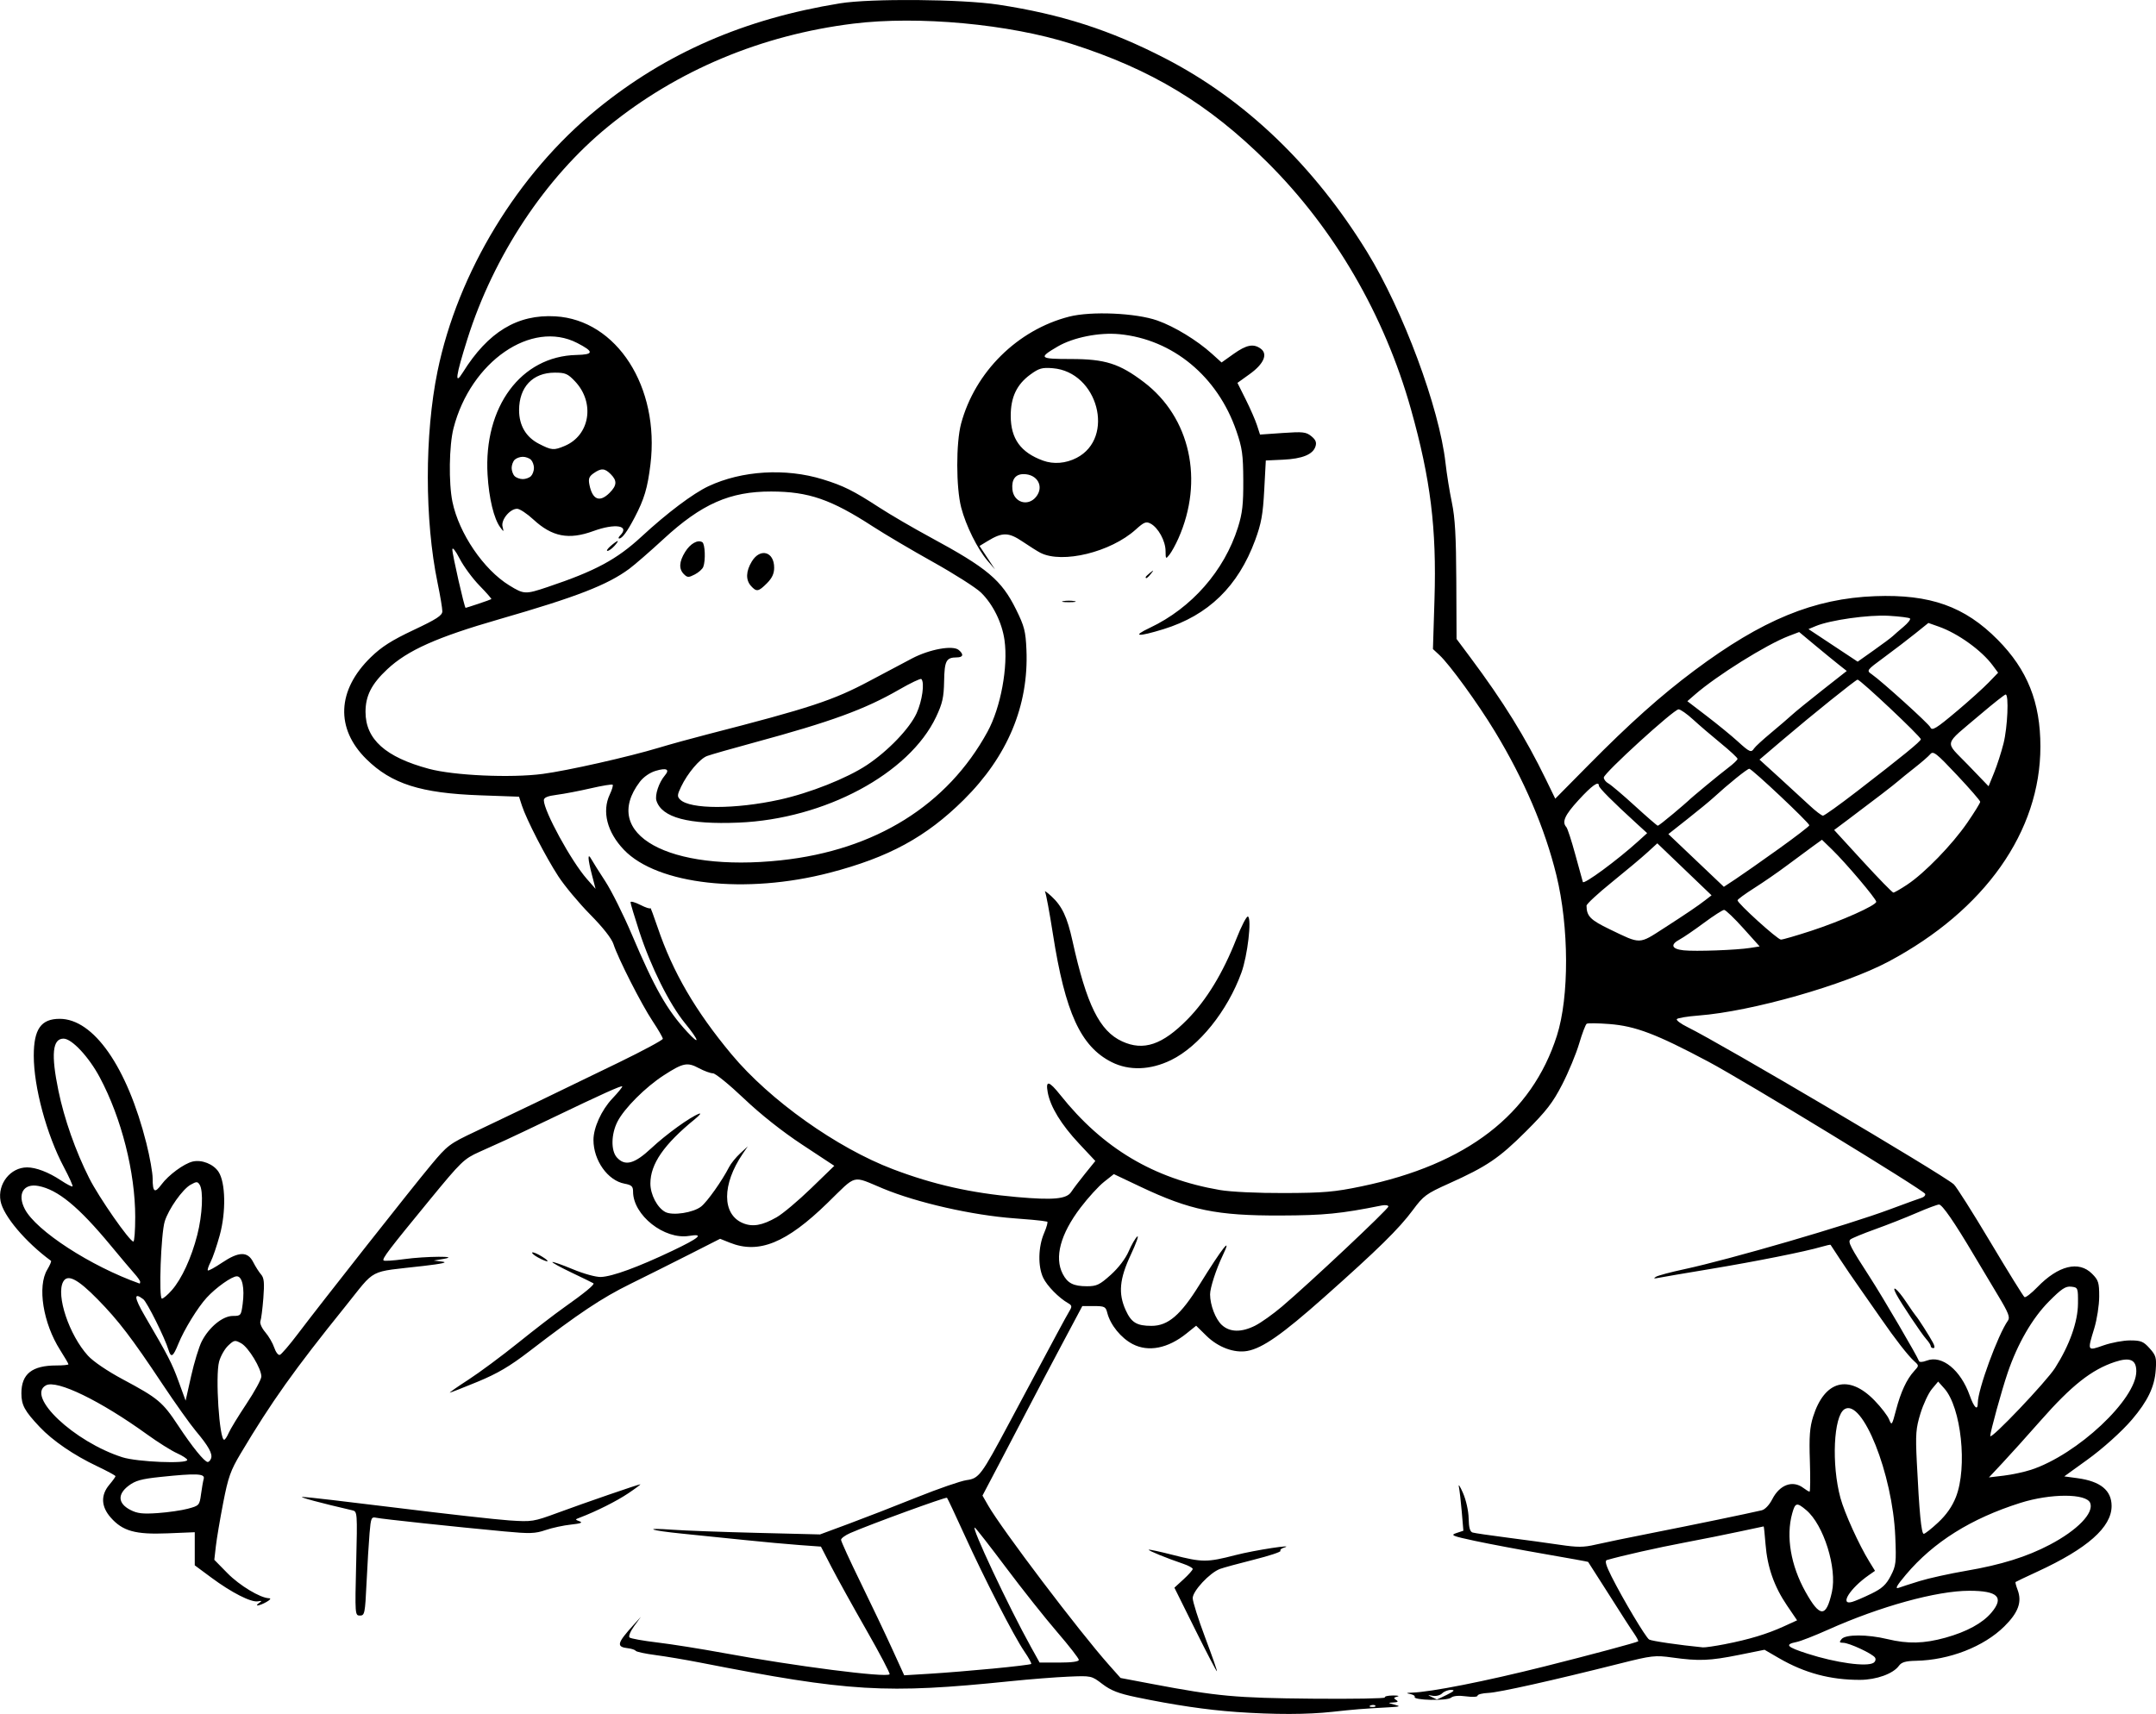 <?xml version="1.0" encoding="UTF-8" standalone="no"?>
<!-- Created with Inkscape (http://www.inkscape.org/) -->

<svg
   width="230.335mm"
   height="183.154mm"
   viewBox="0 0 230.335 183.154"
   version="1.1"
   id="svg1"
   xml:space="preserve"
   xmlns="http://www.w3.org/2000/svg"
   xmlns:svg="http://www.w3.org/2000/svg"><defs
     id="defs1" /><g
     id="layer1"
     transform="translate(-159.79,381.747)"><path
       style="fill:#000000"
       d="m 291.847,-198.804 c -3.096,-0.215 -6.655,-0.741 -10.655,-1.575 -1.907,-0.398 -2.714,-0.711 -3.626,-1.407 -1.17,-0.893 -1.178,-0.895 -3.632,-0.791 -1.353,0.057 -4.127,0.275 -6.164,0.484 -13.383,1.372 -17.219,1.142 -33.205,-1.99 -1.528,-0.299 -3.664,-0.659 -4.747,-0.8 -1.083,-0.141 -2.035,-0.345 -2.117,-0.455 -0.081,-0.109 -0.443,-0.232 -0.804,-0.272 -1.302,-0.146 -1.21,-0.525 0.614,-2.537 l 0.751,-0.829 -0.726,1.004 c -0.412,0.569 -0.622,1.094 -0.487,1.212 0.132,0.114 1.467,0.354 2.967,0.532 1.5,0.178 4.655,0.68 7.011,1.113 7.7,1.418 17.423,2.666 17.804,2.285 0.076,-0.076 -1.041,-2.205 -2.484,-4.731 -1.443,-2.525 -3.125,-5.564 -3.739,-6.752 l -1.115,-2.161 -2.297,-0.167 c -1.263,-0.092 -3.905,-0.334 -5.869,-0.538 -1.965,-0.204 -4.941,-0.508 -6.615,-0.675 -3.563,-0.356 -4.33,-0.662 -1.058,-0.422 1.237,0.091 5.285,0.241 8.996,0.333 l 6.747,0.168 3.043,-1.128 c 1.673,-0.62 4.943,-1.891 7.265,-2.824 2.322,-0.933 4.731,-1.766 5.353,-1.851 1.322,-0.181 1.558,-0.496 4.514,-6.038 1.009,-1.892 2.33,-4.362 2.935,-5.49 0.605,-1.128 1.585,-2.959 2.177,-4.069 0.592,-1.11 1.218,-2.248 1.389,-2.528 0.257,-0.421 0.228,-0.558 -0.167,-0.782 -0.993,-0.564 -2.256,-1.85 -2.667,-2.717 -0.578,-1.217 -0.537,-3.294 0.093,-4.765 0.286,-0.667 0.435,-1.222 0.331,-1.233 -0.104,-0.011 -0.368,-0.053 -0.586,-0.094 -0.218,-0.041 -1.525,-0.157 -2.903,-0.258 -4.504,-0.331 -10.404,-1.669 -14.049,-3.186 -3.379,-1.406 -2.737,-1.572 -5.92,1.531 -4.401,4.291 -7.35,5.493 -10.44,4.257 l -1.044,-0.418 -3.261,1.656 c -1.794,0.911 -4.647,2.338 -6.34,3.172 -3.055,1.505 -5.501,3.137 -10.775,7.19 -2.096,1.611 -3.402,2.38 -5.549,3.267 -1.544,0.638 -2.871,1.157 -2.947,1.153 -0.077,-0.004 0.82,-0.629 1.993,-1.389 1.173,-0.76 3.554,-2.527 5.292,-3.925 1.737,-1.399 3.933,-3.09 4.879,-3.758 2.219,-1.568 3.341,-2.49 3.175,-2.609 -0.073,-0.052 -1.112,-0.562 -2.309,-1.132 -1.197,-0.57 -2.132,-1.082 -2.076,-1.138 0.055,-0.055 1.035,0.289 2.177,0.764 1.174,0.489 2.481,0.849 3.007,0.829 1.225,-0.048 3.972,-1.054 7.626,-2.793 2.92,-1.39 3.456,-1.866 1.795,-1.596 -2.644,0.429 -5.986,-2.212 -5.986,-4.73 0,-0.567 -0.153,-0.709 -0.918,-0.853 -1.786,-0.335 -3.309,-2.48 -3.313,-4.668 -0.003,-1.306 0.858,-3.199 2.009,-4.417 0.634,-0.671 1.113,-1.26 1.065,-1.309 -0.107,-0.107 -2.161,0.82 -7.44,3.355 -2.183,1.048 -4.445,2.121 -5.027,2.384 -0.582,0.263 -1.841,0.832 -2.798,1.263 -1.647,0.742 -1.93,1.016 -5.3,5.121 -4.379,5.335 -5.111,6.297 -4.93,6.479 0.079,0.079 1.056,0.016 2.173,-0.139 2.314,-0.322 6.131,-0.348 4.241,-0.029 l -1.058,0.178 0.926,0.116 c 0.624,0.078 -0.024,0.227 -1.984,0.455 -6.1,0.709 -5.013,0.144 -8.433,4.388 -5.415,6.721 -7.831,10.118 -11.125,15.643 -1.092,1.832 -1.345,2.544 -1.878,5.292 -0.339,1.746 -0.691,3.83 -0.782,4.63 l -0.166,1.455 1.403,1.429 c 1.297,1.32 3.504,2.651 4.446,2.679 0.239,0.007 0.134,0.162 -0.265,0.39 -0.761,0.435 -1.387,0.525 -0.794,0.114 0.326,-0.226 0.302,-0.257 -0.132,-0.176 -0.721,0.135 -2.808,-0.927 -4.961,-2.523 l -1.786,-1.324 v -1.769 -1.769 l -2.915,0.12 c -3.43,0.141 -4.79,-0.238 -6.068,-1.694 -1.026,-1.168 -1.076,-2.39 -0.145,-3.497 0.364,-0.432 0.661,-0.845 0.661,-0.917 0,-0.072 -0.886,-0.552 -1.969,-1.066 -2.493,-1.184 -4.738,-2.72 -6.128,-4.192 -1.615,-1.71 -1.957,-2.34 -1.957,-3.599 0,-2.071 1.137,-2.975 3.744,-2.975 0.706,0 1.283,-0.057 1.283,-0.127 0,-0.07 -0.399,-0.755 -0.887,-1.521 -1.826,-2.87 -2.455,-6.805 -1.374,-8.596 0.282,-0.468 0.46,-0.891 0.395,-0.939 -2.727,-2.005 -5.092,-4.807 -5.387,-6.383 -0.343,-1.829 1.052,-3.6 2.835,-3.6 0.95,0 2.295,0.515 3.59,1.374 0.636,0.422 1.205,0.718 1.265,0.658 0.06,-0.06 -0.358,-0.988 -0.928,-2.063 -1.845,-3.475 -3.213,-8.545 -3.213,-11.906 0,-2.838 0.774,-3.938 2.769,-3.938 3.624,0 7.203,5.135 9.258,13.284 0.37,1.468 0.673,3.167 0.673,3.776 0,1.468 0.223,1.619 0.946,0.64 0.744,-1.008 2.396,-2.225 3.323,-2.447 0.971,-0.233 2.226,0.265 2.773,1.101 0.749,1.143 0.808,4.286 0.127,6.767 -0.311,1.135 -0.751,2.42 -0.976,2.857 -0.226,0.437 -0.359,0.845 -0.296,0.908 0.063,0.063 0.739,-0.305 1.501,-0.818 1.804,-1.214 2.754,-1.235 3.343,-0.073 0.24,0.473 0.618,1.067 0.84,1.321 0.322,0.367 0.372,0.884 0.245,2.526 -0.088,1.135 -0.228,2.244 -0.313,2.464 -0.086,0.224 0.141,0.741 0.517,1.179 0.369,0.428 0.801,1.172 0.96,1.652 0.159,0.48 0.427,0.829 0.595,0.775 0.168,-0.054 1.019,-1.042 1.891,-2.197 2.575,-3.407 12.24,-15.672 14.249,-18.08 1.777,-2.131 1.976,-2.281 4.784,-3.606 3.342,-1.578 8.498,-4.061 15.299,-7.369 2.583,-1.256 4.696,-2.394 4.696,-2.528 0,-0.134 -0.49,-0.98 -1.088,-1.881 -1.203,-1.811 -3.698,-6.721 -4.182,-8.227 -0.195,-0.608 -1.117,-1.782 -2.492,-3.175 -1.201,-1.216 -2.73,-3.05 -3.399,-4.076 -1.346,-2.064 -3.412,-6.075 -3.892,-7.556 l -0.31,-0.955 -4.159,-0.148 c -6.337,-0.225 -9.456,-1.217 -12.143,-3.861 -3.327,-3.275 -3.15,-7.376 0.469,-10.895 1.152,-1.12 2.235,-1.809 4.571,-2.91 2.457,-1.158 3.063,-1.552 3.069,-1.996 0.004,-0.304 -0.225,-1.673 -0.509,-3.043 -1.387,-6.692 -1.39,-15.857 -0.008,-22.598 2.169,-10.573 8.577,-21.115 17.023,-28.002 7.377,-6.016 15.738,-9.663 25.967,-11.326 3.292,-0.535 13.036,-0.455 16.933,0.14 6.716,1.025 11.95,2.711 17.819,5.739 8.546,4.409 15.888,11.449 21.566,20.676 3.854,6.264 7.726,16.684 8.383,22.563 0.13,1.164 0.437,3.069 0.681,4.233 0.338,1.609 0.451,3.611 0.472,8.344 l 0.027,6.227 1.473,1.975 c 3.524,4.724 5.88,8.528 8.07,13.032 l 1.002,2.061 3.55,-3.593 c 4.412,-4.466 7.735,-7.436 11.308,-10.105 7.259,-5.422 12.791,-7.698 19.311,-7.943 5.88,-0.221 9.575,1.093 13.102,4.66 3.171,3.207 4.558,6.675 4.559,11.404 0.002,9.088 -5.927,17.493 -16.205,22.974 -4.724,2.519 -14.642,5.34 -20.305,5.775 -1.211,0.093 -2.263,0.268 -2.337,0.388 -0.074,0.12 0.436,0.499 1.133,0.843 3.653,1.797 27.105,15.646 28.458,16.805 0.257,0.22 2.014,2.993 3.905,6.162 1.891,3.169 3.534,5.821 3.652,5.894 0.118,0.073 0.737,-0.407 1.376,-1.067 2.239,-2.311 4.423,-2.849 5.834,-1.438 0.692,0.692 0.773,0.949 0.771,2.447 -10e-4,0.921 -0.238,2.448 -0.527,3.394 -0.749,2.452 -0.759,2.433 0.992,1.821 0.837,-0.293 2.117,-0.531 2.844,-0.53 1.153,0.002 1.42,0.111 2.08,0.848 0.683,0.764 0.746,0.991 0.648,2.346 -0.128,1.776 -0.864,3.305 -2.533,5.264 -1.096,1.287 -3.169,3.147 -4.838,4.341 -0.357,0.255 -1.042,0.749 -1.523,1.098 l -0.875,0.634 1.404,0.19 c 2.466,0.334 3.653,1.302 3.653,2.978 0,2.258 -2.59,4.548 -7.922,7.006 -1.246,0.574 -2.298,1.075 -2.338,1.114 -0.041,0.038 0.057,0.412 0.216,0.831 0.493,1.296 0.082,2.431 -1.418,3.913 -2.196,2.17 -5.875,3.601 -9.44,3.673 -1.108,0.022 -1.543,0.15 -1.821,0.536 -0.612,0.848 -2.402,1.496 -4.15,1.502 -3.159,0.011 -5.928,-0.73 -8.666,-2.321 l -1.54,-0.895 -2.746,0.553 c -3.102,0.624 -4.272,0.67 -7.093,0.278 -1.86,-0.259 -2.191,-0.221 -5.642,0.648 -7.205,1.813 -12.885,3.082 -14.021,3.132 -0.635,0.028 -1.154,0.16 -1.154,0.293 0,0.137 -0.537,0.169 -1.229,0.074 -0.781,-0.107 -1.364,-0.057 -1.599,0.138 -0.446,0.37 -4.121,0.286 -3.89,-0.089 0.061,-0.099 -0.159,-0.233 -0.488,-0.299 -0.474,-0.095 -0.433,-0.125 0.195,-0.146 2.053,-0.067 7.832,-1.211 14.191,-2.808 4.872,-1.224 9.808,-2.548 9.976,-2.675 0.049,-0.037 -0.141,-0.405 -0.422,-0.817 -0.533,-0.781 -0.877,-1.315 -3.375,-5.246 -0.832,-1.31 -1.53,-2.402 -1.55,-2.426 -0.02,-0.025 -2.12,-0.405 -4.666,-0.846 -2.546,-0.44 -5.874,-1.067 -7.396,-1.392 -2.462,-0.526 -2.684,-0.619 -2.015,-0.842 l 0.751,-0.25 -0.171,-2.017 c -0.094,-1.109 -0.234,-2.314 -0.31,-2.678 -0.076,-0.364 0.122,-0.066 0.439,0.661 0.33,0.755 0.59,1.92 0.605,2.715 0.02,0.991 0.142,1.426 0.424,1.511 0.218,0.065 1.882,0.31 3.698,0.543 1.816,0.233 4.336,0.578 5.602,0.766 1.912,0.284 2.561,0.281 3.843,-0.018 0.848,-0.198 3.626,-0.771 6.172,-1.272 4.179,-0.823 10.037,-2.035 11.572,-2.394 0.347,-0.081 0.813,-0.571 1.125,-1.184 0.796,-1.561 2.187,-2.065 3.325,-1.204 0.282,0.214 0.579,0.392 0.658,0.397 0.079,0.005 0.095,-1.47 0.035,-3.278 -0.087,-2.604 -0.015,-3.587 0.347,-4.736 1.221,-3.881 3.813,-4.565 6.562,-1.731 0.697,0.718 1.397,1.629 1.556,2.024 0.277,0.688 0.307,0.647 0.74,-1.002 0.507,-1.934 1.137,-3.291 1.931,-4.159 0.534,-0.584 0.534,-0.59 0.015,-1.058 -0.66,-0.595 -2.039,-2.367 -3.545,-4.55 -0.644,-0.934 -1.683,-2.422 -2.31,-3.307 -0.626,-0.885 -1.567,-2.264 -2.089,-3.064 -0.523,-0.8 -0.971,-1.483 -0.995,-1.517 -0.025,-0.034 -0.454,0.059 -0.953,0.206 -1.744,0.514 -7.031,1.571 -11.889,2.376 -2.692,0.446 -5.192,0.873 -5.556,0.948 -0.483,0.1 -0.555,0.07 -0.265,-0.112 0.218,-0.137 1.587,-0.504 3.043,-0.815 4.849,-1.039 17.416,-4.699 21.96,-6.397 1.601,-0.598 3.124,-1.151 3.384,-1.229 0.261,-0.078 0.432,-0.267 0.381,-0.42 -0.128,-0.384 -19.261,-12.057 -23.166,-14.133 -5.567,-2.96 -7.78,-3.801 -10.575,-4.019 -1.207,-0.094 -2.295,-0.108 -2.418,-0.031 -0.122,0.077 -0.486,1.033 -0.808,2.125 -0.322,1.091 -1.135,3.052 -1.806,4.357 -1.004,1.951 -1.693,2.844 -3.882,5.027 -2.868,2.86 -4.171,3.741 -8.231,5.568 -2.426,1.091 -2.711,1.301 -3.849,2.837 -1.485,2.003 -3.719,4.197 -9.486,9.32 -4.468,3.968 -6.571,5.439 -8.198,5.734 -1.389,0.251 -3.11,-0.386 -4.365,-1.618 l -1.1,-1.08 -1.039,0.836 c -1.977,1.59 -4.055,2 -5.736,1.131 -1.254,-0.649 -2.397,-2.057 -2.723,-3.355 -0.162,-0.646 -0.293,-0.711 -1.421,-0.711 h -1.242 l -2.147,4.035 c -1.181,2.219 -2.797,5.285 -3.591,6.813 -0.794,1.528 -2.227,4.269 -3.186,6.091 l -1.742,3.313 0.603,1.052 c 1.458,2.544 9.719,13.454 12.889,17.022 l 1.259,1.417 3.395,0.643 c 6.951,1.317 8.886,1.495 17.09,1.569 4.331,0.039 7.818,-0.02 7.75,-0.131 -0.069,-0.111 0.317,-0.206 0.857,-0.21 0.54,-0.005 0.756,0.048 0.48,0.117 -0.403,0.101 -0.429,0.172 -0.132,0.359 0.274,0.174 0.199,0.243 -0.292,0.269 -0.615,0.033 -0.606,0.05 0.132,0.237 0.689,0.175 0.602,0.213 -0.661,0.283 -2.825,0.156 -3.596,0.218 -5.953,0.477 -2.743,0.301 -6.166,0.307 -10.319,0.019 z m 14.877,-0.674 c -0.088,-0.088 -0.316,-0.097 -0.507,-0.021 -0.211,0.085 -0.148,0.147 0.16,0.16 0.279,0.011 0.435,-0.051 0.347,-0.139 z m 7.631,-1.153 c 0.799,-0.399 0.906,-0.521 0.463,-0.529 -0.317,-0.006 -0.748,0.161 -0.958,0.371 -0.21,0.21 -0.664,0.326 -1.011,0.259 -0.567,-0.11 -0.577,-0.097 -0.101,0.129 0.291,0.138 0.538,0.26 0.548,0.27 0.01,0.01 0.487,-0.215 1.058,-0.5 z m -48.459,-2.808 c 2.171,-0.208 3.998,-0.429 4.06,-0.492 0.062,-0.062 -0.266,-0.663 -0.729,-1.336 -1.104,-1.605 -4.269,-7.77 -6.428,-12.521 -0.946,-2.082 -1.773,-3.839 -1.839,-3.904 -0.112,-0.112 -8.181,2.831 -10.324,3.766 -0.546,0.238 -0.992,0.566 -0.992,0.728 0,0.162 0.931,2.198 2.068,4.524 1.137,2.326 2.656,5.517 3.373,7.091 l 1.305,2.862 2.778,-0.169 c 1.528,-0.093 4.554,-0.339 6.726,-0.548 z m 94.048,-0.616 c 0.203,-0.128 0.276,-0.374 0.166,-0.552 -0.257,-0.416 -2.764,-1.584 -3.407,-1.587 -0.41,-0.002 -0.439,-0.071 -0.166,-0.399 0.426,-0.514 2.756,-0.511 4.895,0.005 2.186,0.528 3.902,0.486 6.196,-0.149 2.265,-0.628 3.969,-1.556 4.912,-2.677 1.389,-1.65 0.693,-2.339 -2.362,-2.339 -3.47,0 -9.516,1.665 -15.059,4.148 -1.435,0.643 -2.956,1.238 -3.379,1.323 -1.331,0.266 -1.083,0.533 1.163,1.255 3.026,0.973 6.323,1.428 7.042,0.973 z m -84.899,-0.314 c 0,-0.159 -1.042,-1.498 -2.316,-2.977 -1.274,-1.478 -3.718,-4.558 -5.431,-6.844 -1.714,-2.286 -3.223,-4.223 -3.355,-4.304 -0.521,-0.322 3.603,8.456 5.995,12.76 l 0.919,1.654 h 2.094 c 1.337,0 2.094,-0.104 2.094,-0.289 z m 69.056,-1.684 c 2.542,-0.494 4.482,-1.081 6.263,-1.895 l 1.417,-0.648 -1.081,-1.591 c -1.368,-2.015 -2.095,-4.085 -2.289,-6.526 -0.084,-1.055 -0.174,-1.918 -0.2,-1.918 -0.026,0 -1.169,0.243 -2.542,0.541 -1.372,0.297 -4.043,0.833 -5.934,1.19 -2.839,0.536 -6.699,1.405 -8.275,1.864 -0.241,0.07 -0.099,0.573 0.497,1.758 1.238,2.463 3.65,6.506 4.018,6.735 0.255,0.159 3.26,0.598 5.745,0.839 0.218,0.021 1.29,-0.135 2.381,-0.347 z m 11.4,-5.568 c 0.571,-2.551 -0.882,-7.186 -2.743,-8.752 -1.012,-0.852 -1.175,-0.813 -1.499,0.353 -0.683,2.46 -0.157,5.56 1.424,8.388 1.544,2.761 2.202,2.764 2.818,0.012 z m 4.21,0.181 c 1.151,-0.563 1.584,-0.961 2.071,-1.901 0.569,-1.097 0.606,-1.424 0.487,-4.232 -0.283,-6.678 -3.52,-14.783 -5.426,-13.582 -1.166,0.736 -1.401,5.911 -0.431,9.48 0.438,1.611 1.98,5.011 3.087,6.806 l 0.607,0.985 -0.661,0.461 c -2.019,1.408 -3.169,3.25 -1.786,2.861 0.327,-0.092 1.25,-0.488 2.051,-0.879 z m 5.162,-1.352 c 0.981,-0.303 3.228,-0.798 4.992,-1.1 3.707,-0.634 6.458,-1.492 8.906,-2.779 2.953,-1.552 4.736,-3.39 4.325,-4.46 -0.396,-1.033 -4.216,-1.039 -7.469,-0.011 -5.266,1.664 -9.28,4.182 -12.223,7.671 -1.018,1.207 -1.209,1.573 -0.724,1.387 0.225,-0.086 1.212,-0.405 2.193,-0.708 z m 1.985,-6.265 c 0.877,-0.82 1.495,-1.707 1.891,-2.712 1.249,-3.173 0.564,-9.587 -1.239,-11.604 l -0.658,-0.737 -0.666,0.794 c -0.366,0.437 -0.916,1.61 -1.223,2.607 -0.49,1.596 -0.538,2.215 -0.394,5.159 0.265,5.417 0.486,7.712 0.744,7.712 0.133,0 0.828,-0.549 1.545,-1.219 z m -186.988,-1.467 c 1.197,-0.32 1.236,-0.363 1.394,-1.533 0.09,-0.662 0.22,-1.412 0.291,-1.667 0.154,-0.558 -0.795,-0.597 -4.648,-0.191 -2.025,0.213 -2.66,0.39 -3.389,0.946 -1.197,0.913 -1.125,1.886 0.192,2.571 0.746,0.388 1.316,0.454 2.928,0.343 1.101,-0.076 2.556,-0.287 3.233,-0.468 z m 196.925,-4.165 c 4.935,-1.628 11.226,-7.524 11.226,-10.52 0,-1.242 -0.677,-1.535 -2.301,-0.995 -2.488,0.828 -4.618,2.513 -7.925,6.269 -1.434,1.628 -3.261,3.66 -4.062,4.514 l -1.455,1.553 1.587,-0.189 c 0.873,-0.104 2.191,-0.388 2.929,-0.631 z m -197.001,-1.046 c 0,-0.123 -0.494,-0.447 -1.098,-0.719 -0.604,-0.272 -2.033,-1.17 -3.176,-1.996 -5.004,-3.614 -9.659,-5.877 -10.815,-5.258 -2.168,1.16 3.012,6.043 8.157,7.687 1.583,0.506 6.932,0.727 6.932,0.286 z m 2.542,-0.152 c 0.19,-0.496 -0.264,-1.319 -1.619,-2.931 -0.612,-0.728 -2.221,-2.99 -3.576,-5.027 -3.291,-4.947 -4.691,-6.78 -6.91,-9.044 -2.152,-2.197 -3.232,-2.748 -3.694,-1.884 -0.778,1.454 0.641,5.688 2.645,7.893 0.569,0.626 2.078,1.651 3.733,2.536 3.765,2.013 4.244,2.414 5.907,4.932 1.51,2.287 2.814,3.894 3.163,3.898 0.114,0.002 0.272,-0.167 0.351,-0.373 z m 1.887,-2.733 c 0.171,-0.4 1.024,-1.799 1.896,-3.109 0.871,-1.31 1.588,-2.619 1.592,-2.91 0.013,-0.838 -1.364,-3.119 -2.148,-3.557 -0.668,-0.373 -0.756,-0.358 -1.392,0.239 -0.373,0.351 -0.811,1.122 -0.973,1.713 -0.417,1.527 0.025,8.352 0.541,8.352 0.095,0 0.312,-0.327 0.484,-0.728 z m 195.124,-6.952 c 1.544,-2.428 2.429,-4.919 2.443,-6.873 0.012,-1.687 -0.002,-1.721 -0.721,-1.804 -0.602,-0.069 -1.033,0.217 -2.392,1.587 -1.768,1.783 -3.347,4.516 -4.404,7.625 -0.644,1.894 -1.864,6.329 -1.856,6.747 0.009,0.481 5.99,-5.804 6.93,-7.282 z m -8.26,3.74 c 0,-1.413 2.154,-7.294 3.22,-8.791 0.247,-0.347 0.054,-0.843 -1.033,-2.646 -0.735,-1.22 -1.901,-3.171 -2.591,-4.335 -2.101,-3.546 -3.396,-5.424 -3.74,-5.424 -0.18,0 -1.256,0.403 -2.391,0.895 -1.135,0.493 -3.135,1.281 -4.445,1.751 -1.31,0.471 -2.496,0.962 -2.635,1.091 -0.283,0.263 -3e-4,0.807 2.116,4.078 1.337,2.066 5.041,8.394 5.209,8.9 0.051,0.153 0.381,0.138 0.844,-0.038 1.62,-0.616 3.616,1.006 4.581,3.723 0.471,1.326 0.865,1.689 0.865,0.796 z m -5.027,-6.065 c 0,-0.118 -0.208,-0.446 -0.463,-0.728 -0.517,-0.573 -2.733,-3.891 -3.214,-4.812 -0.588,-1.127 0.106,-0.592 1.031,0.794 0.509,0.764 0.987,1.448 1.061,1.521 0.198,0.195 1.45,2.154 1.816,2.844 0.204,0.383 0.219,0.595 0.043,0.595 -0.151,0 -0.274,-0.097 -0.274,-0.215 z m -184.718,-0.503 c 0.778,-1.524 2.239,-2.722 3.321,-2.722 0.855,0 0.888,-0.04 1.052,-1.276 0.226,-1.706 -0.038,-2.958 -0.624,-2.958 -0.536,0 -2.223,1.196 -3.219,2.281 -0.959,1.045 -2.414,3.414 -3.026,4.928 -0.566,1.4 -0.784,1.537 -1.051,0.662 -0.399,-1.308 -2.292,-5.113 -2.698,-5.424 -1.041,-0.797 -0.987,-0.181 0.157,1.776 2.529,4.326 2.901,5.048 3.625,7.033 l 0.741,2.032 0.592,-2.64 c 0.326,-1.452 0.834,-3.114 1.129,-3.692 z m 112.563,-1.697 c 0.613,-0.309 1.888,-1.218 2.834,-2.019 2.9,-2.456 11.377,-10.428 11.377,-10.699 0,-0.14 -0.327,-0.189 -0.728,-0.108 -4.344,0.875 -6.125,1.052 -10.782,1.068 -6.83,0.024 -9.676,-0.561 -14.995,-3.084 l -2.825,-1.34 -1.05,0.832 c -0.578,0.457 -1.706,1.695 -2.508,2.75 -2.145,2.822 -2.815,5.318 -1.902,7.083 0.517,1 1.144,1.318 2.597,1.318 1.029,0 1.352,-0.155 2.536,-1.22 0.821,-0.738 1.575,-1.727 1.91,-2.505 0.304,-0.707 0.717,-1.422 0.918,-1.588 0.201,-0.166 -0.11,0.711 -0.69,1.949 -1.212,2.586 -1.354,4.136 -0.543,5.923 0.6,1.323 1.181,1.675 2.757,1.675 1.767,0 3.113,-1.152 5.111,-4.376 2.491,-4.018 3.56,-5.364 2.495,-3.144 -0.701,1.461 -1.351,3.464 -1.349,4.156 0.003,1.138 0.579,2.643 1.249,3.264 0.858,0.795 2.101,0.818 3.589,0.067 z m -115.759,-3.776 c 1.056,-1.203 2.093,-3.454 2.72,-5.905 0.549,-2.147 0.67,-4.715 0.253,-5.367 -0.226,-0.353 -0.333,-0.353 -0.964,0 -0.865,0.483 -2.353,2.593 -2.766,3.921 -0.404,1.299 -0.656,8.25 -0.299,8.25 0.147,0 0.622,-0.404 1.056,-0.899 z m -3.38,-0.89 c 0,-0.111 -0.268,-0.498 -0.595,-0.861 -0.327,-0.363 -1.482,-1.731 -2.565,-3.04 -3.421,-4.132 -5.641,-5.957 -7.721,-6.348 -1.589,-0.298 -2.272,0.868 -1.445,2.468 1.198,2.316 7.057,6.12 12.26,7.959 0.036,0.013 0.066,-0.067 0.066,-0.178 z m -0.529,-6.908 c 0,-4.802 -1.464,-10.587 -3.781,-14.934 -1.172,-2.2 -2.994,-4.151 -3.877,-4.151 -1.184,0 -1.349,1.673 -0.549,5.556 0.625,3.033 1.833,6.464 3.295,9.363 1.04,2.06 4.301,6.742 4.713,6.765 0.109,0.006 0.198,-1.164 0.198,-2.6 z m 68.527,0.002 c 0.655,-0.374 2.309,-1.764 3.675,-3.088 l 2.484,-2.407 -3.41,-2.249 c -2.16,-1.424 -4.449,-3.237 -6.244,-4.943 -1.558,-1.482 -3.048,-2.695 -3.311,-2.695 -0.263,0 -0.939,-0.247 -1.502,-0.549 -1.237,-0.663 -1.689,-0.571 -3.753,0.763 -1.951,1.261 -4.215,3.525 -4.941,4.942 -0.687,1.34 -0.718,3.116 -0.067,3.836 0.873,0.965 1.879,0.695 3.679,-0.989 1.591,-1.488 4.137,-3.328 5.101,-3.686 0.266,-0.099 0.067,0.16 -0.442,0.576 -3.312,2.703 -4.756,4.79 -4.759,6.88 -0.002,1.183 0.732,2.587 1.593,3.047 0.778,0.417 2.987,0.08 3.831,-0.584 0.648,-0.509 2.241,-2.762 2.984,-4.216 0.195,-0.382 0.724,-1.037 1.176,-1.455 l 0.822,-0.761 -0.54,0.794 c -2.228,3.277 -2.227,6.466 0.004,7.407 1.04,0.439 2.073,0.261 3.621,-0.624 z m 31.47,-2.705 c 0.227,-0.347 0.899,-1.233 1.494,-1.969 l 1.082,-1.338 -1.744,-1.862 c -1.901,-2.03 -3.052,-3.911 -3.339,-5.458 -0.248,-1.338 0.123,-1.265 1.341,0.265 4.541,5.704 9.983,8.945 17.055,10.158 1.162,0.199 4.012,0.333 6.879,0.323 4.224,-0.015 5.354,-0.113 8.246,-0.715 11.262,-2.346 18.186,-7.686 20.873,-16.099 1.327,-4.152 1.303,-11.611 -0.053,-17.149 -1.232,-5.029 -3.461,-10.235 -6.589,-15.391 -1.815,-2.992 -4.818,-7.127 -5.908,-8.136 l -0.692,-0.641 0.165,-5.312 c 0.235,-7.587 -0.418,-12.859 -2.517,-20.325 -2.831,-10.067 -8.185,-19.271 -15.357,-26.399 -6.259,-6.222 -12.38,-9.92 -20.922,-12.642 -6.636,-2.115 -16.355,-3.015 -23.29,-2.158 -9.824,1.214 -18.837,4.995 -26.187,10.985 -6.717,5.474 -12.248,13.831 -15.054,22.746 -1.243,3.949 -1.385,4.996 -0.482,3.547 2.703,-4.336 5.835,-6.235 9.893,-5.998 6.558,0.382 11.158,7.552 10.153,15.821 -0.307,2.528 -0.66,3.712 -1.697,5.689 -0.788,1.504 -1.322,2.23 -1.638,2.23 -0.122,0 -0.079,-0.143 0.095,-0.318 1.07,-1.07 -0.513,-1.333 -2.857,-0.476 -2.626,0.96 -4.403,0.618 -6.405,-1.231 -0.685,-0.633 -1.468,-1.15 -1.74,-1.15 -0.771,0 -1.742,1.186 -1.56,1.906 0.149,0.592 0.143,0.594 -0.238,0.084 -0.683,-0.915 -1.212,-3.1 -1.361,-5.626 -0.43,-7.263 3.579,-12.668 9.494,-12.801 1.876,-0.042 1.894,-0.348 0.077,-1.283 -4.868,-2.505 -11.382,1.99 -13.209,9.112 -0.472,1.84 -0.53,5.859 -0.114,7.869 0.697,3.367 3.328,7.237 6.066,8.921 1.579,0.971 1.718,0.978 4.095,0.18 5.11,-1.715 7.39,-2.94 10.054,-5.402 2.722,-2.516 5.492,-4.6 7.144,-5.375 3.562,-1.67 8.238,-1.952 12.189,-0.735 2.226,0.686 3.277,1.209 6.05,3.011 1.174,0.763 3.622,2.192 5.441,3.175 6.111,3.305 7.619,4.575 9.176,7.724 0.886,1.791 1.022,2.324 1.107,4.307 0.254,5.966 -2.013,11.388 -6.705,16.039 -4.011,3.975 -7.997,6.144 -14.31,7.786 -8.975,2.335 -18.42,1.282 -21.988,-2.451 -1.801,-1.884 -2.367,-4.106 -1.508,-5.917 0.237,-0.5 0.374,-0.967 0.304,-1.037 -0.07,-0.07 -1.127,0.104 -2.35,0.386 -1.222,0.282 -2.848,0.593 -3.612,0.691 -0.994,0.127 -1.389,0.293 -1.389,0.582 0,1.154 2.929,6.513 4.595,8.409 l 0.93,1.058 -0.378,-1.455 c -0.461,-1.773 -0.492,-2.473 -0.076,-1.72 0.161,0.291 0.836,1.363 1.5,2.381 0.664,1.019 1.941,3.578 2.836,5.689 2.432,5.733 3.752,8.055 5.903,10.386 1.442,1.562 1.291,0.938 -0.219,-0.909 -1.678,-2.053 -3.656,-6.021 -4.897,-9.822 -0.513,-1.573 -0.933,-2.974 -0.933,-3.114 0,-0.14 0.476,-0.012 1.058,0.285 0.582,0.297 1.061,0.448 1.064,0.336 0.003,-0.112 0.352,0.821 0.777,2.073 1.619,4.779 4.038,8.932 7.904,13.57 4.074,4.887 11.242,9.986 17.239,12.263 4.324,1.642 8.323,2.541 13.227,2.974 3.91,0.345 5.316,0.213 5.812,-0.546 z m 4.312,-13.876 c -3.301,-1.67 -4.955,-5.281 -6.269,-13.693 -0.359,-2.297 -0.735,-4.321 -0.836,-4.498 -0.101,-0.177 0.203,0.035 0.675,0.471 1.14,1.053 1.687,2.211 2.251,4.763 1.51,6.837 2.892,9.636 5.307,10.746 2.283,1.05 4.295,0.373 6.971,-2.345 2.045,-2.077 3.803,-4.968 5.221,-8.585 0.553,-1.41 1.117,-2.495 1.254,-2.41 0.412,0.255 -0.05,4.19 -0.702,5.988 -1.488,4.1 -4.532,7.888 -7.508,9.344 -2.217,1.085 -4.497,1.163 -6.364,0.219 z m 4.093,-46.411 c 4.458,-2.109 7.946,-6.087 9.409,-10.732 0.472,-1.498 0.58,-2.46 0.568,-5.027 -0.013,-2.748 -0.113,-3.458 -0.741,-5.282 -2.006,-5.824 -6.788,-9.781 -12.487,-10.333 -2.17,-0.21 -4.939,0.344 -6.608,1.322 -2.082,1.22 -1.966,1.328 1.427,1.331 3.653,0.003 5.176,0.486 7.789,2.47 4.957,3.765 6.444,10.507 3.685,16.709 -0.291,0.655 -0.716,1.429 -0.944,1.72 -0.399,0.509 -0.415,0.493 -0.424,-0.397 -0.011,-1.067 -0.783,-2.476 -1.596,-2.911 -0.48,-0.257 -0.703,-0.168 -1.59,0.633 -2.674,2.416 -7.838,3.677 -10.183,2.486 -0.291,-0.148 -1.143,-0.684 -1.893,-1.191 -1.507,-1.019 -2.162,-1.03 -3.751,-0.064 l -0.86,0.523 0.827,1.254 0.827,1.254 -0.793,-0.922 c -1.075,-1.249 -2.323,-3.767 -2.822,-5.693 -0.555,-2.141 -0.56,-6.928 -0.009,-8.971 1.486,-5.519 6.027,-10.015 11.541,-11.428 2.357,-0.604 7.143,-0.393 9.429,0.415 1.824,0.644 4.236,2.114 5.821,3.546 l 1.036,0.936 1.285,-0.914 c 1.378,-0.98 2.126,-1.124 2.9,-0.558 0.785,0.574 0.326,1.631 -1.179,2.712 l -1.31,0.941 0.883,1.766 c 0.486,0.971 1.028,2.214 1.206,2.762 l 0.323,0.996 2.426,-0.169 c 2.156,-0.15 2.496,-0.112 3.055,0.343 0.468,0.381 0.582,0.661 0.444,1.094 -0.273,0.859 -1.404,1.321 -3.471,1.417 l -1.836,0.085 -0.17,3.175 c -0.139,2.598 -0.314,3.567 -0.964,5.33 -1.822,4.945 -5.008,8.042 -9.794,9.519 -2.779,0.857 -3.438,0.79 -1.453,-0.149 z m -12.16,-13.994 c 0.881,-1.094 0.146,-2.426 -1.339,-2.426 -0.871,0 -1.294,0.578 -1.192,1.63 0.135,1.397 1.66,1.877 2.532,0.796 z m 4.333,-4.163 c 4.147,-2.145 2.275,-9.186 -2.547,-9.58 -1.143,-0.093 -1.47,-0.001 -2.403,0.679 -1.449,1.057 -2.096,2.424 -2.091,4.422 0.006,2.439 1.064,3.902 3.451,4.772 1.127,0.411 2.436,0.304 3.59,-0.293 z m -1.423,15.309 c 0.327,-0.063 0.863,-0.063 1.191,0 0.327,0.063 0.059,0.115 -0.595,0.115 -0.655,0 -0.923,-0.052 -0.595,-0.115 z m 8.797,-2.559 c 0,-0.055 0.208,-0.263 0.463,-0.463 0.42,-0.329 0.429,-0.32 0.1,0.1 -0.346,0.441 -0.563,0.581 -0.563,0.363 z m -57.15,-3.34 c 0.336,-0.291 0.67,-0.529 0.743,-0.529 0.073,0 -0.083,0.238 -0.346,0.529 -0.263,0.291 -0.598,0.529 -0.743,0.529 -0.145,0 0.011,-0.238 0.346,-0.529 z m 121.764,42.954 0.982,-0.156 -1.754,-1.952 c -0.965,-1.074 -1.883,-1.952 -2.041,-1.952 -0.158,0 -1.13,0.625 -2.16,1.389 -1.03,0.764 -2.191,1.558 -2.579,1.765 -1.049,0.557 -0.879,1.031 0.418,1.168 1.274,0.134 5.652,-0.026 7.133,-0.261 z m -9.184,-2.145 c 2.406,-1.553 3.551,-2.33 4.366,-2.96 l 0.661,-0.512 -2.898,-2.778 -2.898,-2.778 -1.071,0.981 c -0.589,0.54 -2.291,1.967 -3.783,3.172 -1.492,1.205 -2.71,2.334 -2.708,2.509 0.013,1.123 0.405,1.523 2.471,2.52 3.372,1.627 3.088,1.635 5.86,-0.155 z m 15.661,0.326 c 3.224,-1.053 6.96,-2.723 6.96,-3.11 0,-0.313 -3.257,-4.162 -4.731,-5.59 l -1.069,-1.036 -1.003,0.724 c -0.552,0.398 -1.777,1.304 -2.723,2.014 -0.946,0.71 -2.523,1.8 -3.506,2.423 -0.982,0.623 -1.786,1.213 -1.786,1.309 0,0.328 4.275,4.2 4.637,4.2 0.198,0 1.646,-0.42 3.219,-0.934 z m 10.275,-4.946 c 1.851,-1.226 4.798,-4.264 6.409,-6.606 0.764,-1.111 1.387,-2.119 1.384,-2.241 -0.003,-0.122 -1.124,-1.412 -2.492,-2.867 -2.191,-2.331 -2.528,-2.596 -2.839,-2.226 -0.194,0.231 -0.947,0.885 -1.673,1.455 -0.726,0.57 -1.522,1.214 -1.77,1.433 -0.458,0.404 -2.574,2.03 -5.31,4.08 l -1.521,1.139 3.065,3.344 c 1.686,1.839 3.153,3.344 3.261,3.344 0.108,0 0.776,-0.384 1.485,-0.853 z m -13.79,-3.777 c 1.828,-1.31 3.325,-2.46 3.327,-2.555 0.007,-0.26 -6.132,-6.044 -6.415,-6.044 -0.223,0 -2.228,1.619 -3.883,3.135 -0.373,0.342 -1.597,1.347 -2.721,2.234 l -2.042,1.612 2.964,2.817 2.964,2.817 1.241,-0.818 c 0.683,-0.45 2.736,-1.889 4.564,-3.199 z m -14.946,-0.86 0.947,-0.86 -1.058,-0.965 c -2.605,-2.376 -4.101,-3.875 -4.101,-4.111 0,-0.547 -0.745,-0.014 -2.193,1.568 -1.449,1.583 -1.778,2.316 -1.283,2.86 0.126,0.138 0.551,1.442 0.946,2.897 0.394,1.455 0.763,2.793 0.819,2.972 0.097,0.308 3.707,-2.35 5.922,-4.361 z m -91.58,2.04 c 10.061,-1.079 17.773,-5.885 22.06,-13.747 1.408,-2.583 2.212,-6.931 1.809,-9.783 -0.264,-1.871 -1.241,-3.843 -2.518,-5.083 -0.535,-0.519 -2.836,-1.986 -5.115,-3.258 -2.278,-1.272 -5.154,-2.971 -6.391,-3.774 -4.509,-2.928 -6.9,-3.753 -10.901,-3.762 -4.409,-0.01 -7.436,1.326 -11.503,5.078 -1.43,1.319 -3.076,2.75 -3.658,3.181 -2.339,1.73 -5.634,3.008 -13.891,5.388 -6.674,1.924 -9.796,3.319 -11.965,5.348 -1.679,1.57 -2.323,2.833 -2.323,4.552 0,2.928 2.126,4.838 6.777,6.088 2.669,0.718 8.75,0.991 12.141,0.545 2.653,-0.349 9.188,-1.822 12.435,-2.804 1.164,-0.352 3.486,-0.992 5.159,-1.422 11.016,-2.832 13.445,-3.633 17.367,-5.727 1.581,-0.844 3.614,-1.922 4.52,-2.396 1.869,-0.978 4.338,-1.425 4.971,-0.9 0.567,0.471 0.487,0.791 -0.2,0.796 -1.134,0.008 -1.315,0.347 -1.356,2.544 -0.032,1.726 -0.178,2.377 -0.853,3.807 -2.873,6.083 -11.915,10.925 -21.108,11.304 -5.362,0.221 -8.2,-0.537 -8.773,-2.345 -0.186,-0.587 0.265,-1.949 0.89,-2.682 0.57,-0.669 0.203,-0.857 -0.98,-0.502 -0.615,0.184 -1.293,0.654 -1.682,1.167 -4.256,5.6 3.076,9.676 15.088,8.388 z m -3.211,-29.312 c -0.583,-0.644 -0.551,-1.576 0.088,-2.625 0.895,-1.468 2.384,-1.051 2.384,0.669 0,0.635 -0.224,1.117 -0.773,1.667 -0.905,0.905 -1.111,0.94 -1.699,0.29 z m -7.168,-1.257 c -0.562,-0.562 -0.52,-1.332 0.128,-2.382 0.549,-0.888 1.348,-1.34 1.837,-1.039 0.294,0.182 0.363,1.957 0.103,2.635 -0.09,0.236 -0.499,0.602 -0.909,0.813 -0.659,0.341 -0.792,0.338 -1.159,-0.029 z m 105.656,25.625 c 0.816,-0.688 1.543,-1.313 1.616,-1.389 0.317,-0.331 3.396,-2.878 4.299,-3.557 0.546,-0.41 0.992,-0.837 0.992,-0.949 0,-0.112 -0.804,-0.86 -1.786,-1.662 -0.982,-0.802 -2.317,-1.947 -2.966,-2.543 -0.649,-0.597 -1.346,-1.085 -1.55,-1.085 -0.507,0 -7.986,6.821 -7.986,7.284 0,0.204 0.221,0.489 0.491,0.633 0.27,0.145 1.539,1.22 2.82,2.391 1.281,1.17 2.387,2.128 2.457,2.128 0.07,0 0.795,-0.563 1.611,-1.251 z m 19.633,-2.397 c 4.913,-3.789 6.854,-5.372 6.854,-5.593 0,-0.28 -6.46,-6.369 -6.758,-6.369 -0.185,0 -4.899,3.792 -8.012,6.444 l -2.466,2.101 2.067,1.879 c 1.137,1.034 2.604,2.382 3.26,2.997 0.656,0.615 1.312,1.117 1.458,1.115 0.146,-0.002 1.764,-1.16 3.597,-2.574 z m -115.08,0.867 c 3.222,-0.707 7.198,-2.283 9.334,-3.7 2.26,-1.5 4.565,-3.902 5.312,-5.535 0.605,-1.323 0.878,-3.289 0.508,-3.659 -0.084,-0.084 -1.152,0.425 -2.374,1.13 -3.649,2.107 -7.261,3.427 -15.465,5.651 -2.401,0.651 -4.675,1.301 -5.054,1.445 -0.785,0.299 -2.086,1.841 -2.78,3.296 -0.411,0.861 -0.422,1.037 -0.089,1.365 1.055,1.041 5.876,1.044 10.608,0.007 z m 130.769,-6.009 c 0.434,-1.729 0.586,-5.234 0.227,-5.232 -0.109,7.1e-4 -1.33,0.964 -2.712,2.141 -4.019,3.421 -3.853,2.738 -1.309,5.382 l 2.197,2.283 0.586,-1.44 c 0.322,-0.792 0.777,-2.202 1.011,-3.135 z m -26.642,0.522 c 0.116,-0.182 0.926,-0.925 1.799,-1.652 0.873,-0.727 1.885,-1.595 2.249,-1.931 0.364,-0.335 1.828,-1.527 3.254,-2.648 l 2.592,-2.038 -0.838,-0.661 c -0.461,-0.364 -1.605,-1.3 -2.542,-2.08 l -1.704,-1.419 -1.121,0.428 c -2.382,0.91 -7.691,4.229 -10.035,6.274 l -0.79,0.689 2.086,1.597 c 1.147,0.878 2.622,2.085 3.276,2.681 1.301,1.185 1.458,1.252 1.773,0.761 z m 21.7,-4.01 c 1.278,-1.078 2.783,-2.435 3.344,-3.016 l 1.02,-1.056 -0.579,-0.783 c -1.184,-1.602 -3.711,-3.419 -5.759,-4.142 l -1.112,-0.392 -1.396,1.123 c -0.768,0.618 -2.261,1.76 -3.318,2.538 -1.913,1.409 -1.919,1.417 -1.323,1.831 1.059,0.736 6.085,5.286 6.243,5.652 0.181,0.419 0.613,0.156 2.879,-1.756 z m -6.899,-7.974 c 0.166,-0.159 0.687,-0.613 1.158,-1.009 0.471,-0.396 0.782,-0.795 0.691,-0.886 -0.091,-0.091 -1.113,-0.22 -2.271,-0.287 -2.15,-0.124 -6.253,0.454 -7.799,1.1 l -0.776,0.324 2.628,1.74 2.628,1.74 1.72,-1.217 c 0.946,-0.669 1.855,-1.347 2.021,-1.506 z m -151.095,-3.465 c 0.717,-0.239 1.34,-0.464 1.383,-0.498 0.044,-0.035 -0.526,-0.685 -1.266,-1.444 -0.74,-0.76 -1.693,-2.054 -2.117,-2.875 -0.446,-0.864 -0.777,-1.278 -0.784,-0.983 -0.012,0.495 1.294,6.236 1.418,6.236 0.034,0 0.649,-0.196 1.366,-0.435 z m 14.016,-11.856 c 0.788,-0.788 0.819,-1.298 0.12,-1.996 -0.642,-0.642 -1.016,-0.662 -1.82,-0.099 -0.494,0.346 -0.583,0.588 -0.454,1.232 0.322,1.612 1.095,1.922 2.154,0.864 z m -8.399,-1.785 c 0.175,-0.175 0.318,-0.568 0.318,-0.873 0,-0.306 -0.143,-0.699 -0.318,-0.873 -0.175,-0.175 -0.568,-0.318 -0.873,-0.318 -0.306,0 -0.699,0.143 -0.873,0.318 -0.175,0.175 -0.318,0.568 -0.318,0.873 0,0.306 0.143,0.699 0.318,0.873 0.175,0.175 0.568,0.318 0.873,0.318 0.306,0 0.699,-0.143 0.873,-0.318 z m 3.596,-3.225 c 2.703,-1.129 3.267,-4.616 1.115,-6.897 -0.778,-0.825 -1.039,-0.937 -2.176,-0.936 -2.346,0.002 -3.805,1.54 -3.805,4.012 0,1.635 0.737,2.882 2.126,3.594 1.361,0.698 1.572,0.715 2.74,0.228 z m 67.379,126.511 -2.235,-4.502 0.978,-0.896 c 0.538,-0.493 0.978,-0.99 0.978,-1.104 0,-0.114 -0.446,-0.359 -0.992,-0.545 -1.777,-0.603 -3.791,-1.424 -3.705,-1.511 0.046,-0.046 1.212,0.205 2.589,0.558 3.124,0.802 3.64,0.803 6.669,0.018 2.046,-0.531 6.617,-1.229 5.159,-0.788 -0.256,0.077 -0.412,0.229 -0.345,0.337 0.067,0.108 -1.212,0.53 -2.841,0.939 -1.629,0.408 -3.26,0.854 -3.624,0.99 -1.093,0.409 -2.91,2.357 -2.91,3.119 0,0.371 0.599,2.267 1.332,4.213 0.733,1.946 1.298,3.568 1.257,3.606 -0.041,0.037 -1.081,-1.958 -2.31,-4.434 z m -89.649,-7.085 c 0.132,-5.495 0.127,-5.562 -0.426,-5.689 -3.348,-0.773 -5.75,-1.419 -5.322,-1.432 0.291,-0.009 4.815,0.515 10.054,1.165 5.239,0.65 10.656,1.257 12.039,1.35 2.437,0.163 2.594,0.139 5.159,-0.805 3.062,-1.127 8.641,-3.05 8.848,-3.05 0.078,0 -0.502,0.433 -1.288,0.962 -1.239,0.834 -3.413,1.925 -5.179,2.597 -0.523,0.199 -0.523,0.204 -0.01,0.395 0.368,0.137 0.097,0.238 -0.926,0.346 -0.795,0.084 -2.018,0.348 -2.718,0.588 -1.106,0.379 -1.678,0.398 -4.366,0.147 -5.316,-0.496 -13.121,-1.329 -13.716,-1.463 -0.528,-0.119 -0.58,-5e-5 -0.721,1.656 -0.084,0.981 -0.228,3.362 -0.321,5.29 -0.158,3.291 -0.201,3.506 -0.706,3.506 -0.527,0 -0.535,-0.105 -0.404,-5.56 z m 19.431,-32.703 c -0.413,-0.224 -0.694,-0.464 -0.625,-0.533 0.069,-0.069 0.526,0.118 1.016,0.417 1.03,0.628 0.723,0.72 -0.39,0.116 z"
       id="path224" /></g></svg>
